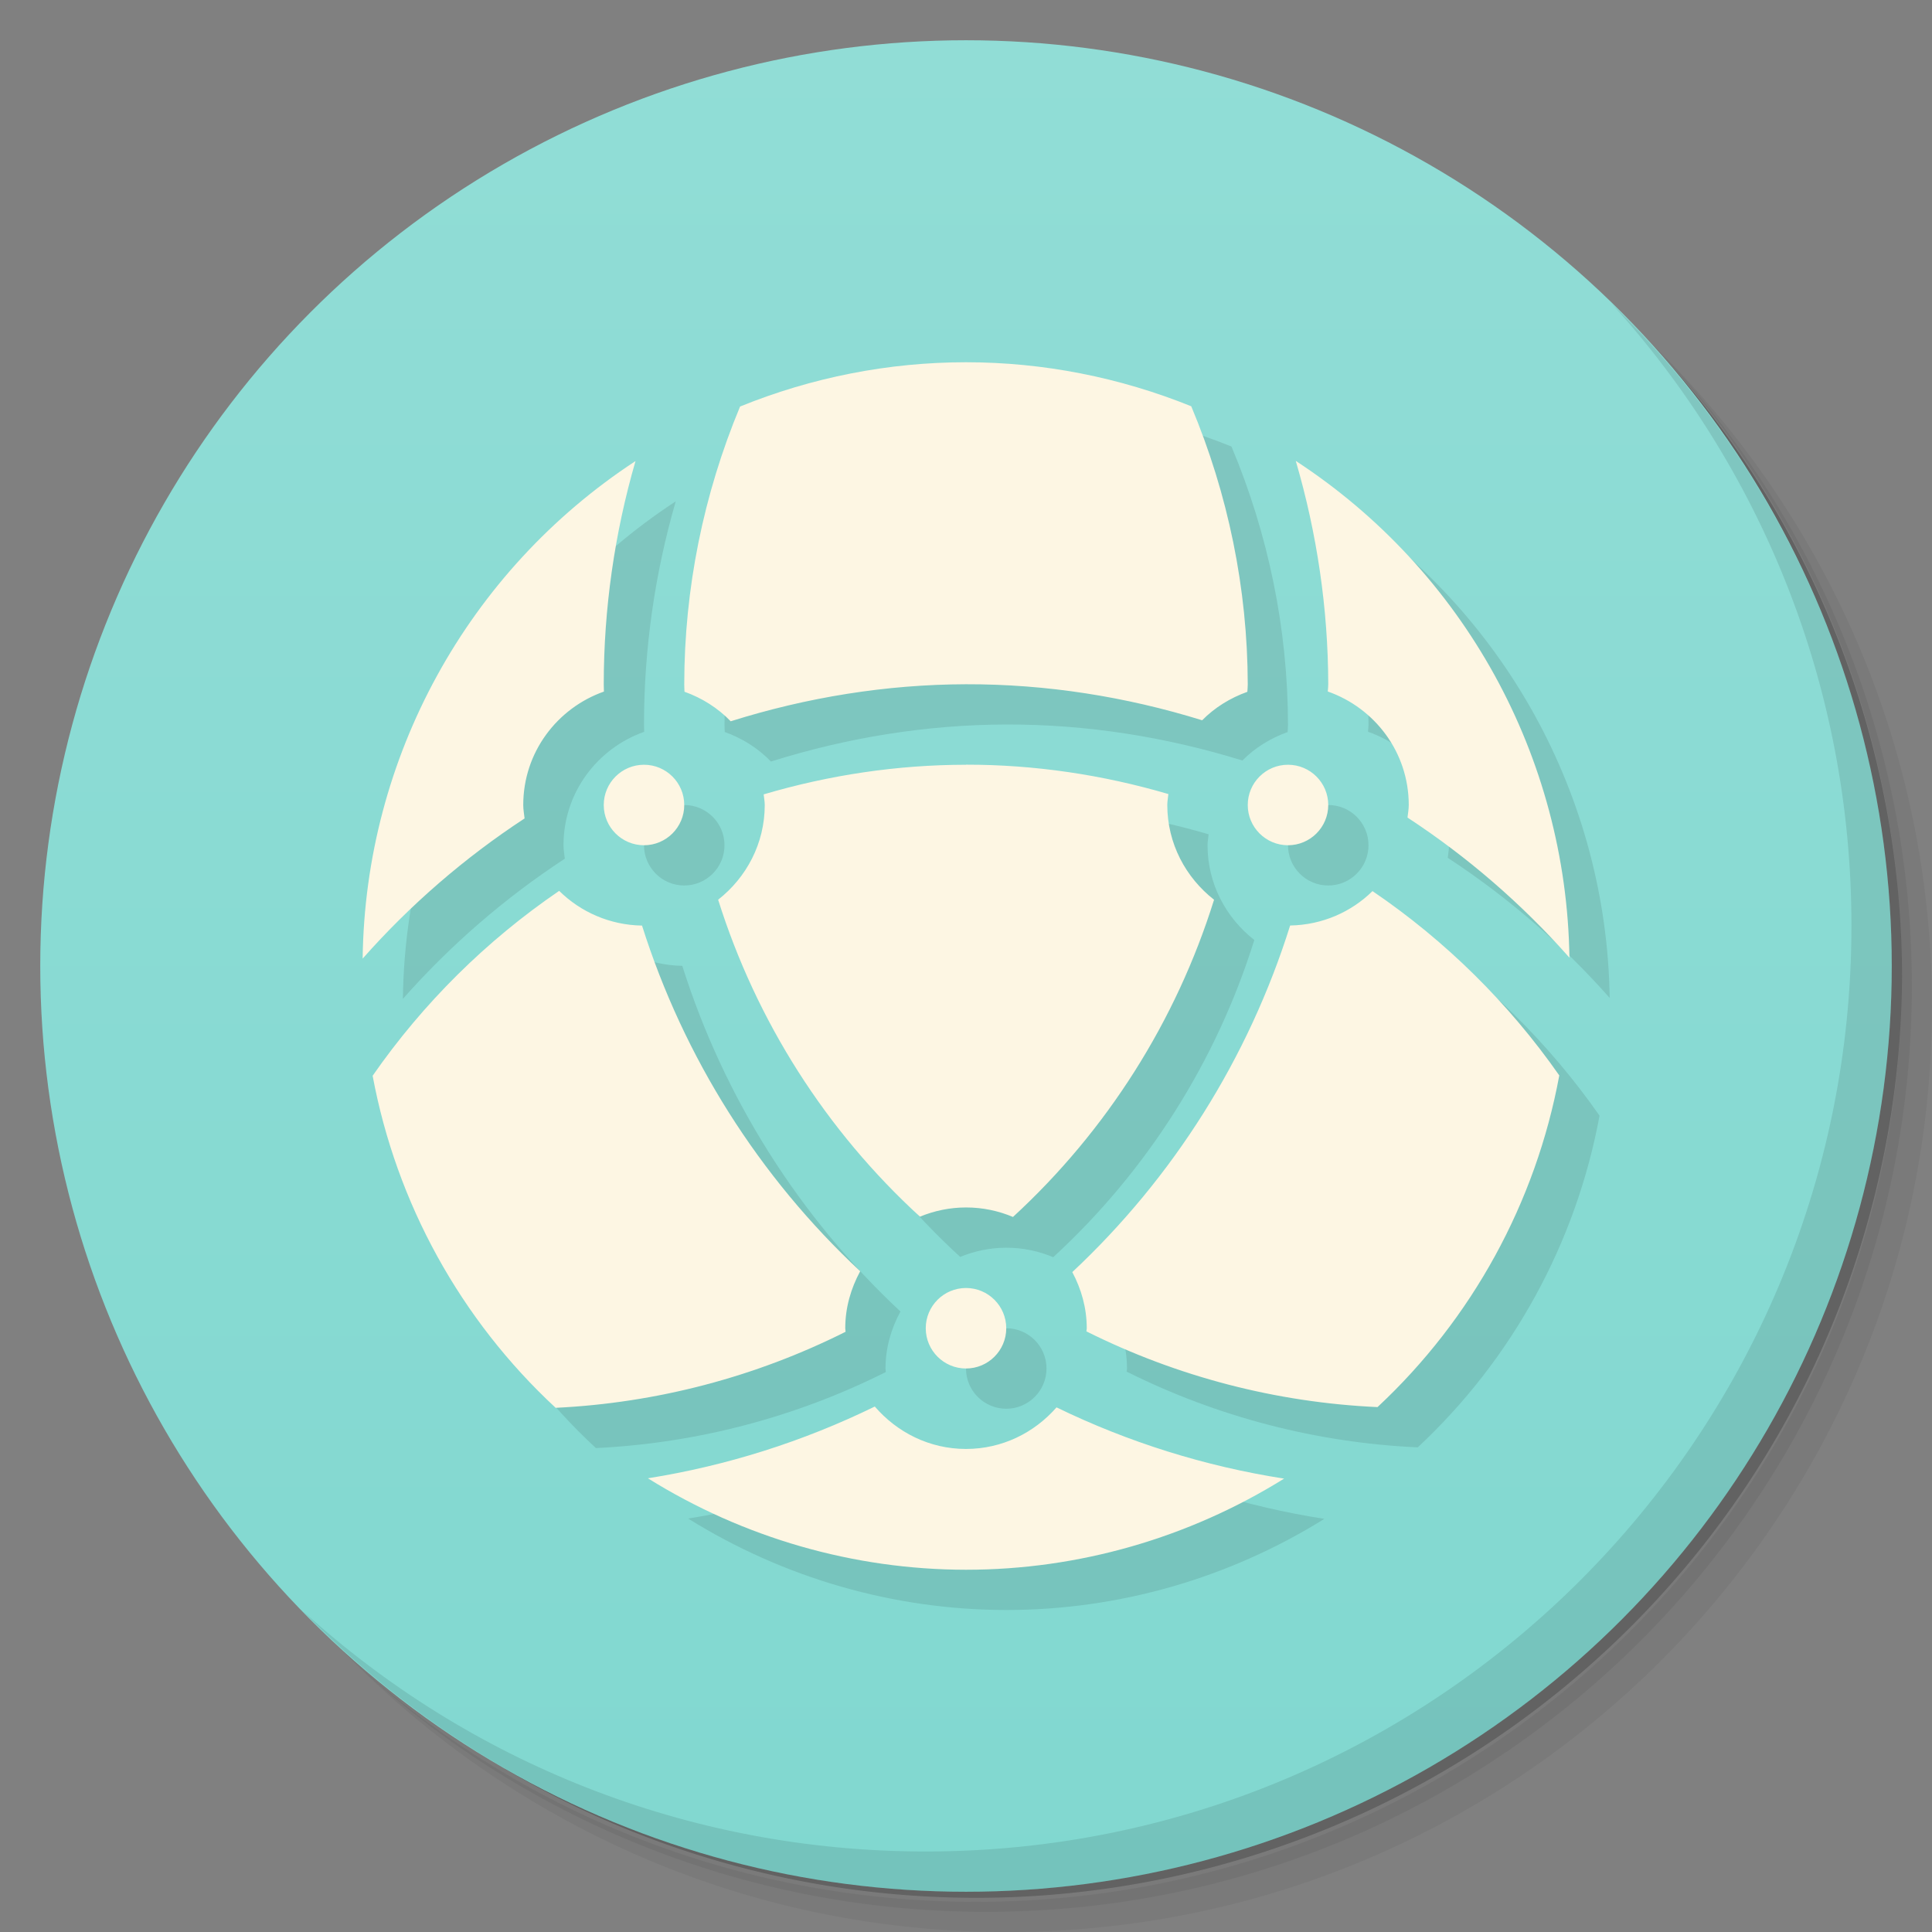<svg version="1.1" viewBox="0 0 48 48" xmlns="http://www.w3.org/2000/svg">
 <rect x="0" y="0" width="48" height="48" fill="#808080" stroke="none"/>
 <defs>
  <linearGradient id="bg" x2="0" y1="1" y2="47" gradientUnits="userSpaceOnUse">
   <stop style="stop-color:#91ddd6" offset="0"/>
   <stop style="stop-color:#81d8d0" offset="1"/>
  </linearGradient>
 </defs>
 <path d="m36.31 5c5.859 4.062 9.688 10.831 9.688 18.5 0 12.426-10.07 22.5-22.5 22.5-7.669 0-14.438-3.828-18.5-9.688 1.037 1.822 2.306 3.499 3.781 4.969 4.085 3.712 9.514 5.969 15.469 5.969 12.703 0 23-10.298 23-23 0-5.954-2.256-11.384-5.969-15.469-1.469-1.475-3.147-2.744-4.969-3.781zm4.969 3.781c3.854 4.113 6.219 9.637 6.219 15.719 0 12.703-10.297 23-23 23-6.081 0-11.606-2.364-15.719-6.219 4.16 4.144 9.883 6.719 16.219 6.719 12.703 0 23-10.298 23-23 0-6.335-2.575-12.06-6.719-16.219z" style="opacity:.05"/>
 <path d="m41.28 8.781c3.712 4.085 5.969 9.514 5.969 15.469 0 12.703-10.297 23-23 23-5.954 0-11.384-2.256-15.469-5.969 4.113 3.854 9.637 6.219 15.719 6.219 12.703 0 23-10.298 23-23 0-6.081-2.364-11.606-6.219-15.719z" style="opacity:.1"/>
 <path d="m31.25 2.375c8.615 3.154 14.75 11.417 14.75 21.13 0 12.426-10.07 22.5-22.5 22.5-9.708 0-17.971-6.135-21.12-14.75a23 23 0 0 0 44.875-7 23 23 0 0 0-16-21.875z" style="opacity:.2"/>
 <circle cx="24" cy="24" r="23" style="fill:url(#bg)"/>
 <path d="m40.03 7.531c3.712 4.084 5.969 9.514 5.969 15.469 0 12.703-10.297 23-23 23-5.954 0-11.384-2.256-15.469-5.969 4.178 4.291 10.01 6.969 16.469 6.969 12.703 0 23-10.298 23-23 0-6.462-2.677-12.291-6.969-16.469z" style="opacity:.1"/>
 <path d="m25 10c-1.924-1.949e-4 -3.83 0.376-5.613 1.1-0.912 2.187-1.385 4.531-1.387 6.9-5.2e-5 0.062 0.004 0.124 0.006 0.186 0.439 0.157 0.831 0.406 1.148 0.734 1.892-0.595 3.862-0.915 5.846-0.92 1.989-0.005 3.967 0.306 5.867 0.895 0.312-0.316 0.696-0.554 1.123-0.707 0.004-0.062 0.01-0.125 0.01-0.188-0.005-2.372-0.486-4.719-1.404-6.906-1.778-0.719-3.678-1.094-5.596-1.094zm8.193 2.451c0.528 1.803 0.803 3.671 0.807 5.549 1.05e-4 0.06-0.007 0.12-0.012 0.18 1.169 0.41 2.012 1.512 2.012 2.82 0 0.107-0.02 0.208-0.031 0.312 1.49 0.976 2.843 2.146 4.023 3.481-0.073-4.989-2.621-9.614-6.799-12.342zm-16.404 0.004c-4.176 2.736-6.717 7.37-6.779 12.361 1.18-1.335 2.533-2.506 4.023-3.482-0.012-0.111-0.033-0.22-0.033-0.334-1e-6 -1.306 0.839-2.406 2.004-2.818-0.002-0.061-0.004-0.121-0.004-0.182 5.55e-4 -1.876 0.267-3.743 0.789-5.545zm0.211 7.545c-0.552 0-1 0.448-1 1s0.448 1 1 1 1-0.448 1-1-0.448-1-1-1zm8 0c-1.702 9.51e-4 -3.395 0.254-5.027 0.736 0.008 0.088 0.027 0.173 0.027 0.264 0 0.959-0.458 1.804-1.158 2.353 0.95 3.02 2.679 5.737 5.014 7.875 0.353-0.146 0.739-0.229 1.145-0.229 0.414 0 0.808 0.085 1.166 0.236 2.329-2.142 4.052-4.86 4.996-7.881-0.702-0.549-1.162-1.395-1.162-2.356 0-0.092 0.019-0.179 0.027-0.27-1.633-0.48-3.325-0.731-5.027-0.73zm8 0c-0.552 0-1 0.448-1 1s0.448 1 1 1 1-0.448 1-1-0.448-1-1-1zm-18.107 3.133c-1.812 1.236-3.383 2.793-4.635 4.594 0.59 3.167 2.185 6.06 4.547 8.25 2.506-0.121 4.96-0.764 7.203-1.889-8.75e-4 -0.03-0.008-0.058-0.008-0.088 0-0.515 0.142-0.992 0.371-1.416-2.515-2.349-4.382-5.307-5.42-8.588-0.802-0.013-1.528-0.339-2.059-0.863zm20.207 0.006c-0.529 0.52-1.25 0.841-2.047 0.855-1.032 3.289-2.896 6.255-5.412 8.611 0.222 0.418 0.359 0.888 0.359 1.395 0 0.027-0.007 0.052-0.008 0.078 2.253 1.126 4.717 1.767 7.232 1.881 2.349-2.192 3.932-5.081 4.516-8.24-1.255-1.796-2.828-3.349-4.641-4.58zm-10.1 9.861c-0.552 0-1 0.448-1 1s0.448 1 1 1 1-0.448 1-1-0.448-1-1-1zm-2.266 2.945c-1.78 0.87-3.68 1.471-5.637 1.783 2.371 1.478 5.108 2.27 7.902 2.272 2.794 0.001 5.532-0.788 7.904-2.264-1.962-0.306-3.868-0.902-5.654-1.77-0.55 0.629-1.349 1.033-2.25 1.033-0.91 0-1.715-0.415-2.266-1.055z" style="opacity:.1"/>
 <path d="m24 9c-1.924-1.949e-4 -3.83 0.376-5.613 1.1-0.912 2.187-1.385 4.531-1.387 6.9-5.2e-5 0.062 0.004 0.124 0.006 0.186 0.439 0.157 0.831 0.406 1.148 0.734 1.892-0.595 3.862-0.915 5.846-0.92 1.989-0.005 3.967 0.306 5.867 0.895 0.312-0.316 0.696-0.554 1.123-0.707 0.004-0.062 0.01-0.125 0.01-0.188-0.005-2.372-0.486-4.719-1.404-6.906-1.778-0.719-3.678-1.094-5.596-1.094zm8.193 2.451c0.528 1.803 0.803 3.671 0.807 5.549 1.05e-4 0.06-0.007 0.12-0.012 0.18 1.169 0.41 2.012 1.512 2.012 2.82 0 0.107-0.02 0.208-0.031 0.312 1.49 0.976 2.843 2.146 4.023 3.481-0.073-4.989-2.621-9.614-6.799-12.342zm-16.404 0.004c-4.176 2.736-6.717 7.37-6.779 12.361 1.18-1.335 2.533-2.506 4.023-3.482-0.012-0.111-0.033-0.22-0.033-0.334-1e-6 -1.306 0.839-2.406 2.004-2.818-0.002-0.061-0.004-0.121-0.004-0.182 5.55e-4 -1.876 0.267-3.743 0.789-5.545zm0.211 7.545c-0.552 0-1 0.448-1 1s0.448 1 1 1 1-0.448 1-1-0.448-1-1-1zm8 0c-1.702 9.51e-4 -3.395 0.254-5.027 0.736 0.008 0.088 0.027 0.173 0.027 0.264 0 0.959-0.458 1.804-1.158 2.353 0.95 3.02 2.679 5.737 5.014 7.875 0.353-0.146 0.739-0.229 1.145-0.229 0.414 0 0.808 0.085 1.166 0.236 2.329-2.142 4.052-4.86 4.996-7.881-0.702-0.549-1.162-1.395-1.162-2.356 0-0.092 0.019-0.179 0.027-0.27-1.633-0.48-3.325-0.731-5.027-0.73zm8 0c-0.552 0-1 0.448-1 1s0.448 1 1 1 1-0.448 1-1-0.448-1-1-1zm-18.107 3.133c-1.812 1.236-3.383 2.793-4.635 4.594 0.59 3.167 2.185 6.06 4.547 8.25 2.506-0.121 4.96-0.764 7.203-1.889-8.75e-4 -0.03-0.008-0.058-0.008-0.088 0-0.515 0.142-0.992 0.371-1.416-2.515-2.349-4.382-5.307-5.42-8.588-0.802-0.013-1.528-0.339-2.059-0.863zm20.207 0.006c-0.529 0.52-1.25 0.841-2.047 0.855-1.032 3.289-2.896 6.255-5.412 8.611 0.222 0.418 0.359 0.888 0.359 1.395 0 0.027-0.007 0.052-0.008 0.078 2.253 1.126 4.717 1.767 7.232 1.881 2.349-2.192 3.932-5.081 4.516-8.24-1.255-1.796-2.828-3.349-4.641-4.58zm-10.1 9.861c-0.552 0-1 0.448-1 1s0.448 1 1 1 1-0.448 1-1-0.448-1-1-1zm-2.266 2.945c-1.78 0.87-3.68 1.471-5.637 1.783 2.371 1.478 5.108 2.27 7.902 2.272 2.794 0.001 5.532-0.788 7.904-2.264-1.962-0.306-3.868-0.902-5.654-1.77-0.55 0.629-1.349 1.033-2.25 1.033-0.91 0-1.715-0.415-2.266-1.055z" style="fill:#fdf6e3"/>
</svg>
